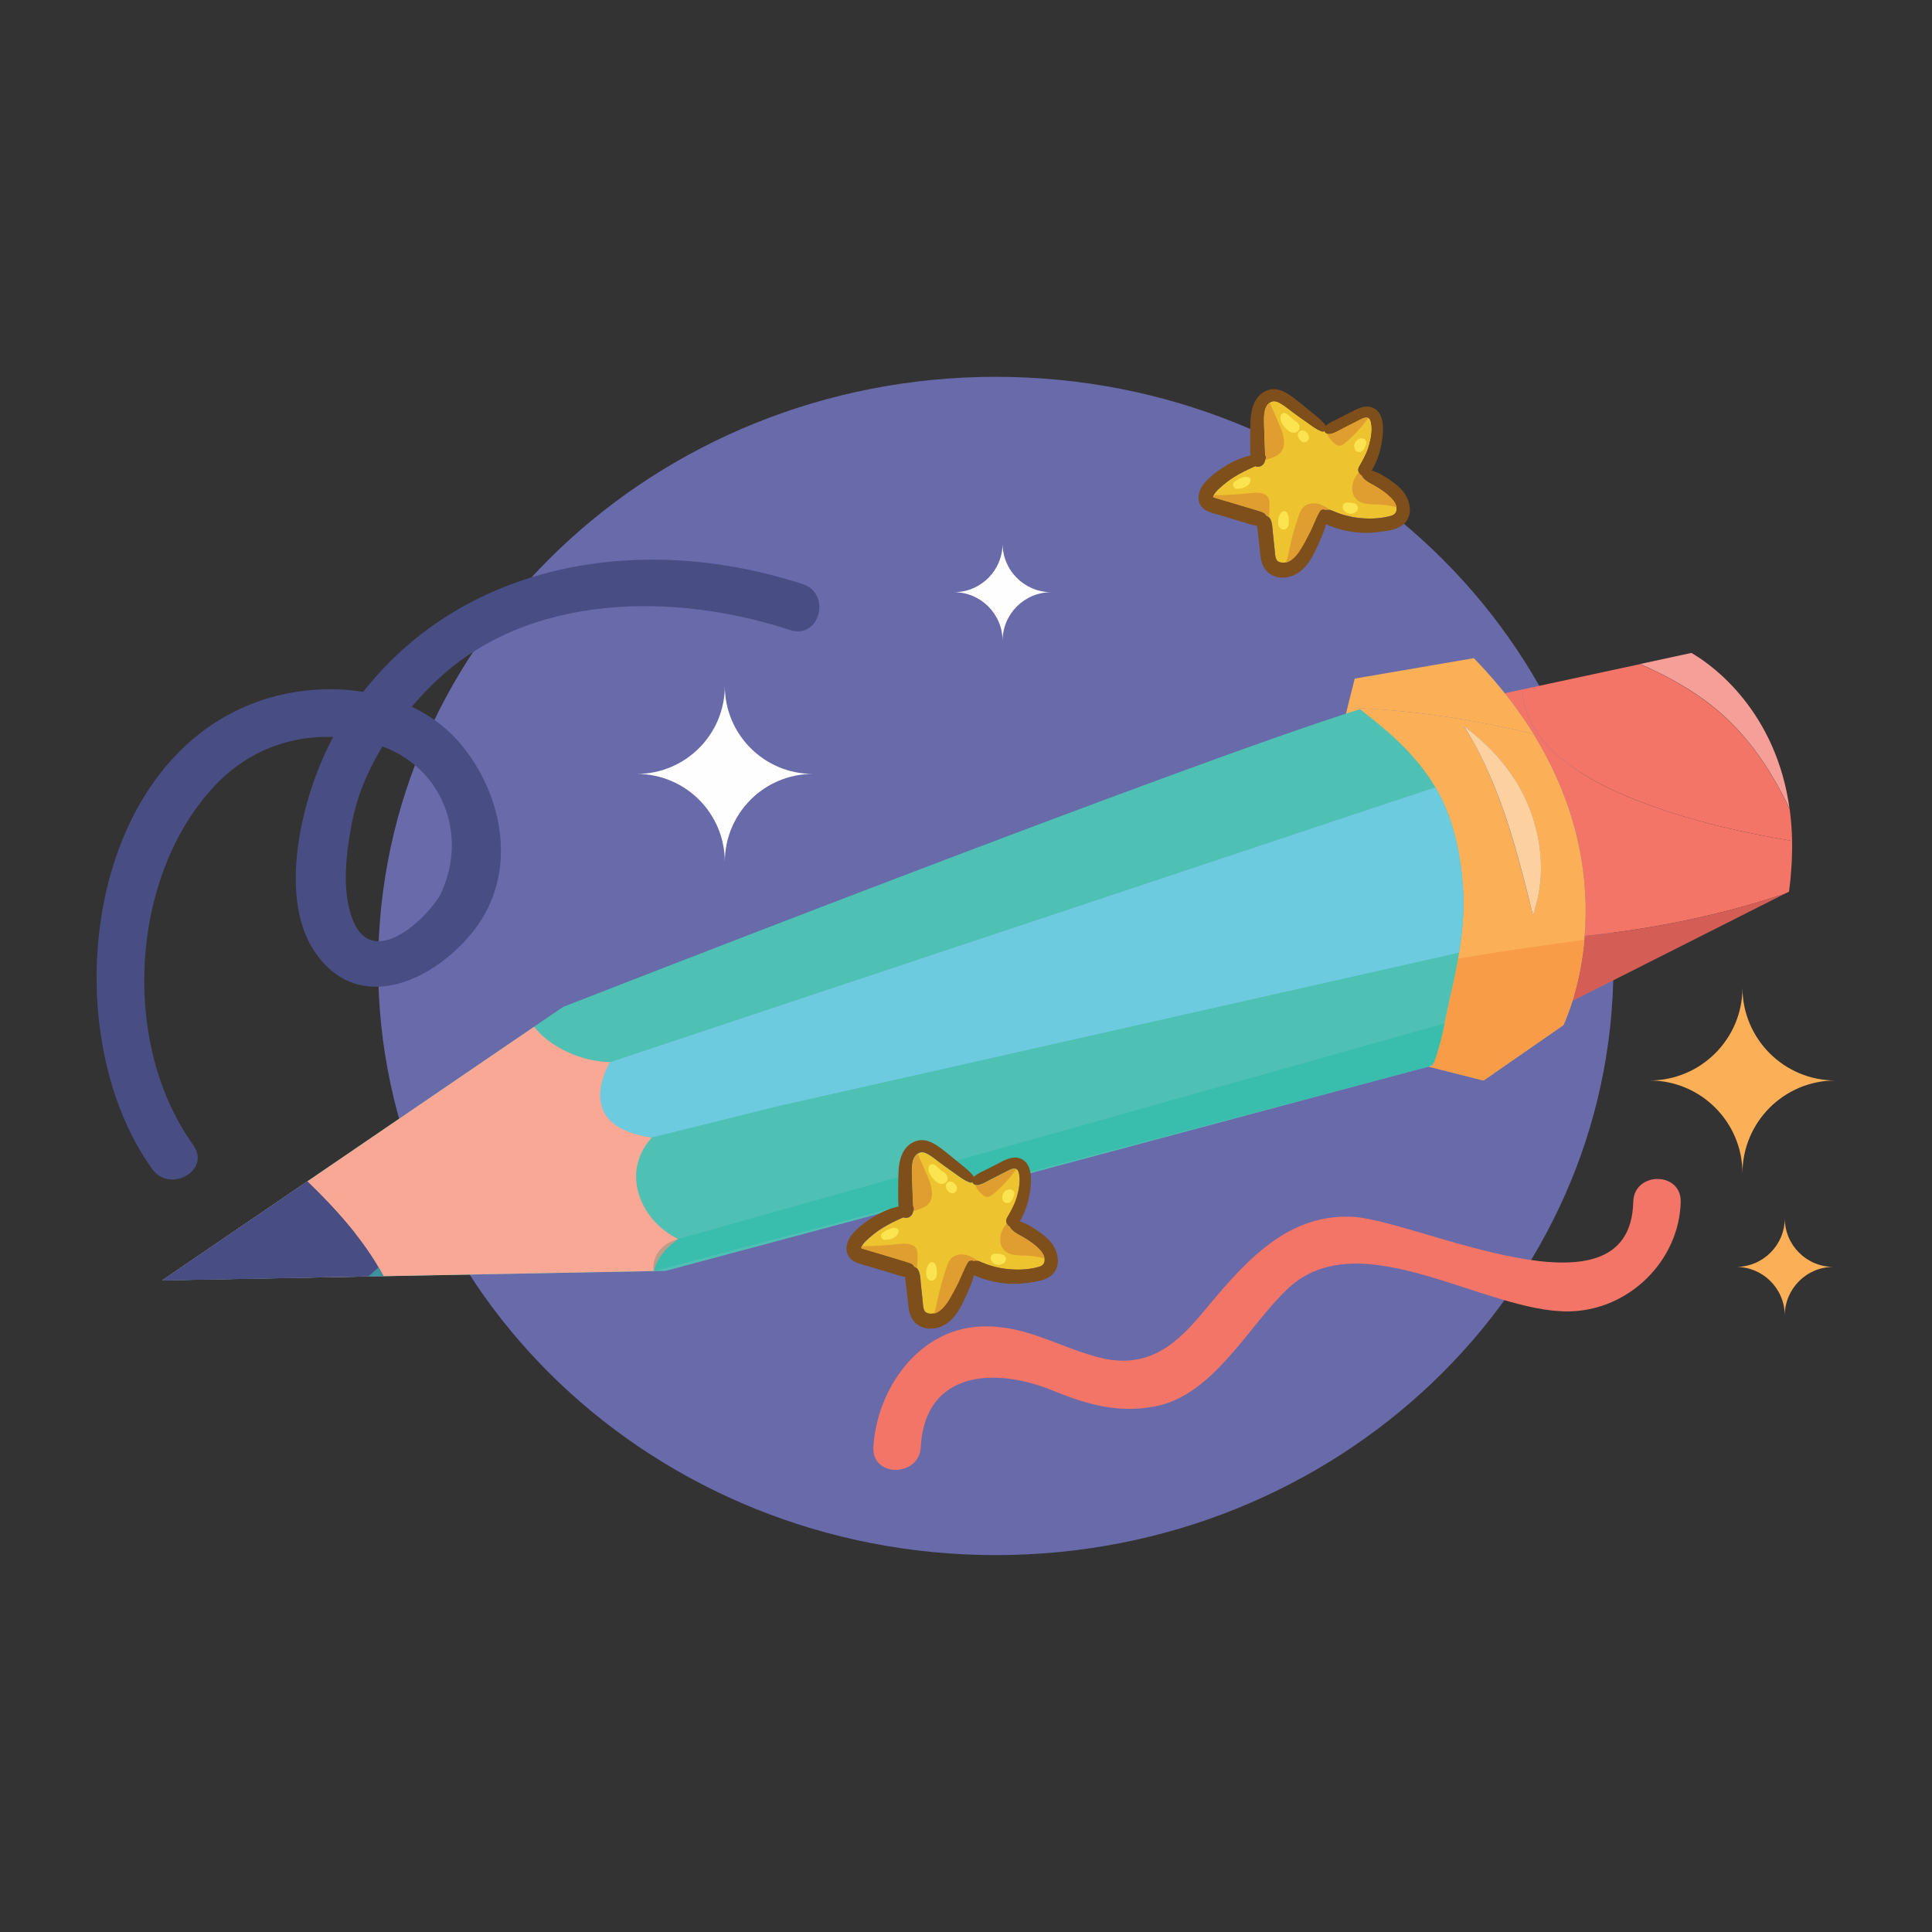 <?xml version="1.0" encoding="UTF-8"?>
<!DOCTYPE svg PUBLIC "-//W3C//DTD SVG 1.1//EN" "http://www.w3.org/Graphics/SVG/1.1/DTD/svg11.dtd">
<!-- Creator: CorelDRAW 2021 (64-Bit) -->
<svg xmlns="http://www.w3.org/2000/svg" xml:space="preserve" width="1.181in" height="1.181in" version="1.1" style="shape-rendering:geometricPrecision; text-rendering:geometricPrecision; image-rendering:optimizeQuality; fill-rule:evenodd; clip-rule:evenodd"
viewBox="0 0 247.49 247.49"
 xmlns:xlink="http://www.w3.org/1999/xlink"
 xmlns:xodm="http://www.corel.com/coreldraw/odm/2003">
 <rect x="0" y="0" width="247.49" height="247.49" fill="#333333" stroke="none"/>
 <defs>
  <style type="text/css">
   <![CDATA[
    .fil0 {fill:none}
    .fil20 {fill:#FEFEFE;fill-rule:nonzero}
    .fil8 {fill:#FDD19F;fill-rule:nonzero}
    .fil7 {fill:#FBB058;fill-rule:nonzero}
    .fil12 {fill:#F8A894;fill-rule:nonzero}
    .fil4 {fill:#F69F98;fill-rule:nonzero}
    .fil10 {fill:#F89C48;fill-rule:nonzero}
    .fil3 {fill:#F27C89;fill-rule:nonzero}
    .fil2 {fill:#F37567;fill-rule:nonzero}
    .fil6 {fill:#F8CF88;fill-rule:nonzero}
    .fil5 {fill:#D45E55;fill-rule:nonzero}
    .fil17 {fill:#C59145;fill-rule:nonzero}
    .fil19 {fill:#BF9B89;fill-rule:nonzero}
    .fil15 {fill:#6CCBDE;fill-rule:nonzero}
    .fil9 {fill:#655B74;fill-rule:nonzero}
    .fil11 {fill:#4FC0B4;fill-rule:nonzero}
    .fil18 {fill:#39BDAC;fill-rule:nonzero}
    .fil1 {fill:#686AA9;fill-rule:nonzero}
    .fil14 {fill:#3E919E;fill-rule:nonzero}
    .fil16 {fill:#59659C;fill-rule:nonzero}
    .fil13 {fill:#484D83;fill-rule:nonzero}
    .fil22 {fill:#7E4F1A;fill-rule:nonzero}
    .fil23 {fill:#DF9E2F;fill-rule:nonzero}
    .fil21 {fill:#EDC32F;fill-rule:nonzero}
    .fil24 {fill:#FBE44F;fill-rule:nonzero}
   ]]>
  </style>
 </defs>
 <g id="Layer_x0020_1">
  <g id="_2939255134064">
   <rect class="fil0" width="247.49" height="247.49"/>
   <g>
    <g>
     <path class="fil1" d="M206.68 123.74c0,41.68 -35.43,75.47 -79.12,75.47 -43.7,0 -79.12,-33.79 -79.12,-75.47 0,-41.68 35.42,-75.47 79.12,-75.47 43.7,0 79.12,33.79 79.12,75.47z"/>
     <path class="fil2" d="M208.37 101.99c6.72,2.81 13.94,4.51 21.2,5.74 -0.03,-1.41 -0.13,-2.75 -0.3,-4.02 -2.55,-5.47 -5.96,-10.43 -11.06,-14.11 -2.54,-1.83 -5.28,-3.29 -8.13,-4.52l-15.07 3.24c0.18,6.7 7.35,11.17 13.35,13.67z"/>
     <path class="fil3" d="M229.26 103.71c-1.71,-12.69 -10,-18.49 -12.1,-19.77 2.11,1.29 10.39,7.09 12.1,19.77z"/>
     <path class="fil4" d="M229.26 103.71l0 -0c-1.71,-12.68 -9.99,-18.48 -12.1,-19.77l-0.04 -0.03 -0.15 -0.09 -0.06 -0.04 -0.1 -0.06 -0.05 -0.03 -0.05 -0.03 -0.03 -0.02 -6.59 1.42c2.85,1.24 5.59,2.69 8.13,4.52 5.1,3.68 8.5,8.64 11.06,14.11z"/>
     <path class="fil2" d="M193.26 89.42c0.21,0.27 0.41,0.54 0.61,0.81l0.26 0.35c0.21,0.29 0.42,0.58 0.62,0.87l0.21 0.29c0.22,0.32 0.44,0.64 0.65,0.96l0.13 0.19c0.25,0.38 0.5,0.77 0.73,1.15l-0.02 -0c6.07,9.83 7.08,19.04 6.55,25.85 8.71,-0.88 17.31,-2.62 25.63,-5.4l-27.2 13.73 27.74 -14c0.09,-0.65 0.16,-1.27 0.22,-1.9 0.02,-0.23 0.04,-0.45 0.05,-0.67 0.03,-0.38 0.06,-0.76 0.08,-1.14 0.01,-0.27 0.02,-0.53 0.03,-0.8 0.01,-0.32 0.02,-0.63 0.02,-0.94 0,-0.28 0,-0.56 0,-0.83l0 -0.21 -0.01 -0c-7.26,-1.23 -14.48,-2.94 -21.2,-5.74 -6,-2.5 -13.17,-6.97 -13.35,-13.67l-2.24 0.48 0.18 0.23c0.1,0.13 0.2,0.26 0.31,0.39z"/>
     <path class="fil5" d="M203 119.89c-0.28,3.49 -0.96,6.35 -1.57,8.33l27.2 -13.73c-8.32,2.78 -16.92,4.52 -25.63,5.4z"/>
     <path class="fil6" d="M192.95 89.03l-0.18 -0.23c-0.14,-0.18 -0.29,-0.36 -0.44,-0.54 0.15,0.18 0.29,0.36 0.44,0.55l0.19 0.23z"/>
     <path class="fil7" d="M187.55 93.05c0.85,0.62 1.66,1.29 2.43,2 1.54,1.42 2.91,3.01 4.04,4.78 3.26,5.11 4.39,11.7 2.34,17.41 -1.44,-5.88 -2.98,-11.92 -5.34,-17.48 -0.99,-2.34 -2.13,-4.59 -3.48,-6.71zm15.45 26.84c0.54,-6.8 -0.48,-16.01 -6.55,-25.85 -2.33,-0.58 -4.68,-1.09 -7.04,-1.53 -5.56,-1.03 -11.19,-1.67 -16.8,-1.86l-0.19 0.77 10.59 45.21 7.03 1.78 10.23 -7.1c0,0 0.54,-1.11 1.16,-3.09 0.61,-1.98 1.3,-4.84 1.57,-8.33z"/>
     <path class="fil7" d="M196.45 94.04l0.02 0c-0.24,-0.38 -0.48,-0.77 -0.73,-1.15l-0.13 -0.19c-0.21,-0.32 -0.43,-0.64 -0.65,-0.96l-0.21 -0.29c-0.2,-0.29 -0.41,-0.58 -0.62,-0.87l-0.26 -0.35c-0.2,-0.27 -0.41,-0.54 -0.61,-0.81 -0.1,-0.13 -0.2,-0.26 -0.31,-0.39l-0.19 -0.23c-0.14,-0.18 -0.29,-0.36 -0.44,-0.55 -0.11,-0.14 -0.22,-0.28 -0.34,-0.41 -0.21,-0.26 -0.43,-0.51 -0.65,-0.77 -0.12,-0.14 -0.24,-0.28 -0.36,-0.41 -0.24,-0.27 -0.48,-0.54 -0.73,-0.82l-0.33 -0.36c-0.36,-0.39 -0.73,-0.78 -1.11,-1.17l-15.26 2.62 -0.94 3.73c5.61,0.19 11.24,0.82 16.8,1.86 2.36,0.44 4.71,0.94 7.04,1.53z"/>
     <path class="fil8" d="M194.02 99.82c-1.13,-1.77 -2.5,-3.36 -4.04,-4.78 -0.77,-0.71 -1.58,-1.38 -2.43,-2 1.34,2.12 2.48,4.37 3.48,6.71 2.37,5.56 3.91,11.6 5.34,17.48 2.05,-5.71 0.92,-12.3 -2.34,-17.41z"/>
     <path class="fil9" d="M190.04 138.42l-7.03 -1.78 0 0 7.03 1.78 10.23 -7.1 0 0 0 0 -10.23 7.1zm10.23 -7.1c0,-0 0,-0 0,-0 0,0 0,0 0,0z"/>
     <path class="fil10" d="M190.04 138.42l-7.03 -1.78 0.53 -0.14c0.05,-0.12 0.09,-0.24 0.14,-0.36l0 -0c0.6,-1.62 1.02,-3.32 1.38,-5.03l0 0c0.28,-1.3 0.53,-2.61 0.82,-3.87 0.33,-1.49 0.65,-2.95 0.9,-4.41 5.36,-0.98 10.78,-1.68 16.17,-2.45 -0.6,6.63 -2.64,10.85 -2.69,10.95 0,0 0,0 0,0 -0,0 -0,0 -0,0l0 0 -10.23 7.1z"/>
     <path class="fil11" d="M185.88 127.23c1.12,-4.98 1.97,-9.65 1.43,-14.78 -0.46,-4.45 -1.52,-8.71 -3.99,-12.49 -2.27,-3.47 -5.42,-6.28 -8.7,-8.78 -0.14,-0.11 -0.26,-0.22 -0.37,-0.34 -22.21,6.89 -102.12,38.15 -102.12,38.15l-51.37 35.03 64.52 -1.22 98.25 -26.31c1.16,-2.95 1.65,-6.22 2.34,-9.26z"/>
     <path class="fil12" d="M86.87 158.72c-2.3,-1.16 -4.18,-3.09 -5.01,-5.66 -0.91,-2.83 -0.1,-5.42 1.65,-7.35 -1.8,-0.22 -3.51,-0.92 -4.83,-2.31 -2.16,-2.27 -1.86,-5.02 -0.49,-7.35 -2.98,-0.03 -6.05,-1.21 -8.28,-3.01 -0.6,-0.48 -1.08,-0.99 -1.48,-1.52l-47.64 32.49 62.95 -1.19c0.42,-1.68 1.62,-3.08 3.14,-4.11z"/>
     <path class="fil13" d="M39.37 151.34l-18.6 12.68 28.36 -0.54c-2.38,-4.51 -6.11,-8.63 -9.77,-12.15z"/>
     <path class="fil13" d="M40.08 162.87c1.71,-1.61 3.54,-3.24 5.4,-4.89 -1.88,-2.38 -4,-4.61 -6.11,-6.64l-18.6 12.68 18.44 -0.35c0.29,-0.27 0.58,-0.54 0.87,-0.81z"/>
     <path class="fil14" d="M47.2 163.52l1.94 -0.04c-0.2,-0.38 -0.43,-0.76 -0.65,-1.13 -0.44,0.39 -0.87,0.78 -1.3,1.17z"/>
     <path class="fil15" d="M187.32 112.45c-0.42,-4.1 -1.37,-8.04 -3.45,-11.59l-105.69 35.2c0,0 -5.25,8.19 5.32,9.65l16.34 -4.05 87.07 -19.63c0.51,-3.14 0.75,-6.27 0.4,-9.59z"/>
     <polygon class="fil16" points="83.73,162.83 83.73,162.83 83.73,162.83 "/>
     <path class="fil17" d="M183.68 136.13c0.6,-1.62 1.02,-3.32 1.38,-5.03l0 0c-0.37,1.71 -0.78,3.41 -1.38,5.03l-0 0z"/>
     <path class="fil18" d="M83.73 162.83c0.42,-1.68 1.62,-3.08 3.14,-4.11l0 0 98.2 -27.62c-0.37,1.71 -0.78,3.41 -1.39,5.03l-0.67 0.5 -99.28 26.2 0 0z"/>
     <path class="fil19" d="M83.73 162.83c0,0 -0.53,-3.07 3.14,-4.11 -1.52,1.03 -2.72,2.43 -3.14,4.11l0 0 0 0z"/>
     <path class="fil13" d="M24.77 146.69c-9.35,-12.94 -8.15,-34.48 2.76,-46.06 5.47,-5.8 13.26,-7.55 20.71,-5.26 8.35,2.57 11.82,11.46 8.24,19.08 -1.16,2.47 -8.61,10.22 -11.3,3.36 -1.45,-3.7 -0.83,-8.57 -0.11,-12.35 1.34,-6.99 5.52,-13.08 10.52,-17.96 11.93,-11.63 30.81,-11.66 45.64,-6.79 3.74,1.23 5.33,-4.65 1.62,-5.87 -22.11,-7.26 -47.29,-2.33 -59.68,18.72 -4.12,6.99 -7.91,20.84 -2.88,28.32 5.65,8.41 15.52,3.7 20.53,-2.84 5.55,-7.25 3.67,-17.12 -1.74,-23.65 -6.18,-7.45 -17.54,-8.57 -26.08,-5.51 -22.37,8.03 -26.02,42.53 -13.49,59.89 2.28,3.15 7.56,0.12 5.25,-3.07z"/>
     <path class="fil2" d="M117.95 185.35c0.57,-9.88 9.66,-10.16 16.77,-7.27 4.48,1.82 8.4,2.98 13.2,2.09 7.52,-1.4 11.96,-10.3 17.05,-15.09 9.23,-8.71 25.26,3.07 36.01,2.91 7.71,-0.11 14.13,-6.52 14.32,-14.02 0.09,-3.93 -5.99,-3.92 -6.08,0 -0.39,16.04 -27.72,2.31 -35.99,1.9 -8.81,-0.43 -14.33,6.51 -19.4,12.56 -3.75,4.47 -7.42,7.06 -13.54,5.33 -5.16,-1.46 -9.22,-4.11 -14.77,-3.83 -7.98,0.41 -13.22,8.15 -13.64,15.43 -0.23,3.92 5.86,3.9 6.08,0z"/>
     <path class="fil7" d="M223.21 150.31l0 0c0,-6.57 -5.33,-11.9 -11.9,-11.9 6.57,0 11.9,-5.33 11.9,-11.9 0,6.57 5.33,11.9 11.9,11.9 -6.57,0 -11.9,5.33 -11.9,11.9z"/>
     <path class="fil7" d="M228.63 168.53l0 0c0,-3.44 -2.79,-6.24 -6.24,-6.24 3.44,0 6.24,-2.79 6.24,-6.23 0,3.44 2.79,6.23 6.23,6.23 -3.44,0 -6.23,2.79 -6.23,6.24z"/>
     <path class="fil20" d="M92.85 110.42l0 0c0,-6.23 -5.05,-11.28 -11.28,-11.28 6.23,0 11.28,-5.05 11.28,-11.28 0,6.23 5.05,11.28 11.28,11.28 -6.23,0 -11.28,5.05 -11.28,11.28z"/>
     <path class="fil20" d="M128.43 82.1l0 0c0,-3.44 -2.79,-6.24 -6.23,-6.24 3.44,0 6.23,-2.79 6.23,-6.24 0,3.44 2.79,6.24 6.24,6.24 -3.44,0 -6.24,2.79 -6.24,6.24z"/>
    </g>
    <g>
     <g>
      <path class="fil21" d="M160.83 65.32c0.2,0.06 0.39,0.12 0.59,0.19 0.06,0.02 0.61,0.21 0.32,0.12 0.21,0.06 0.4,0.24 0.49,0.44 0.77,0.21 0.76,1.45 0.82,2.1 0.08,0.79 0.16,1.59 0.25,2.38 0.04,0.34 0.04,0.74 0.18,1.06 0.08,0.17 0.13,0.23 0.24,0.3 0.29,0.19 0.71,0.22 1.09,0.12 0.43,-0.11 0.9,-0.49 1.26,-0.92 0.42,-0.49 0.74,-1.07 1.05,-1.63 0.36,-0.65 0.7,-1.31 1,-1.99 0.3,-0.67 0.57,-1.36 0.94,-1.99 0.16,-0.27 0.5,-0.31 0.75,-0.19 0.44,-0.12 0.77,0.07 1.17,0.24 0.31,0.13 0.62,0.24 0.93,0.34 0.63,0.2 1.28,0.35 1.94,0.43 1.38,0.17 2.76,0.15 4.11,-0.18 0.52,-0.13 0.91,-0.29 0.96,-0.88 0.05,-0.6 -0.34,-1.12 -0.74,-1.52 -0.52,-0.52 -1.14,-0.96 -1.77,-1.34 -0.64,-0.4 -1.39,-0.67 -1.86,-1.28 -0.04,-0.05 -0.06,-0.11 -0.08,-0.17 -0.4,-0.18 -0.61,-0.72 -0.37,-1.14 0.53,-0.92 1.02,-1.79 1.3,-2.82 0.24,-0.88 0.43,-1.95 0.24,-2.86 -0.06,-0.28 -0.16,-0.59 -0.48,-0.64 -0.4,-0.07 -0.87,0.23 -1.21,0.4 -0.59,0.3 -1.18,0.59 -1.76,0.89 -0.57,0.29 -1.2,0.71 -1.83,0.81 -0.32,0.05 -0.58,-0.13 -0.7,-0.37 -0.1,0.05 -0.2,0.07 -0.31,0.04 -0.68,-0.22 -1.32,-0.73 -1.9,-1.14 -0.6,-0.42 -1.2,-0.84 -1.79,-1.28 -0.52,-0.39 -1.03,-0.82 -1.59,-1.15 -0.36,-0.21 -0.8,-0.41 -1.22,-0.23 -1.04,0.44 -0.96,1.98 -0.94,2.9 0.02,0.72 0.05,1.45 0.08,2.17 0.02,0.39 0.03,0.78 0.05,1.17 0.01,0.18 0.01,0.36 0.02,0.54 0,0.01 0,0.03 0,0.04 0.07,0.09 0.1,0.21 0.11,0.32 0.01,0.13 -0.11,0.47 -0.09,0.27 -0.05,0.5 -0.43,0.93 -0.96,0.92 -0.12,-0 -0.22,-0.03 -0.31,-0.07 -0.94,0.41 -1.87,0.85 -2.74,1.4 -0.5,0.32 -0.98,0.67 -1.43,1.06 -0.42,0.37 -0.91,0.76 -1.16,1.25 -0.03,0.06 -0.06,0.13 -0.08,0.22 0,0 0,0.02 0,0.02 0.01,0.01 0.02,0.01 0.03,0.02 0.1,0.05 0.15,0.07 0.29,0.11 0.67,0.21 1.35,0.4 2.03,0.6 0.69,0.21 1.38,0.41 2.07,0.62 0.34,0.1 0.69,0.21 1.03,0.31z"/>
     </g>
     <path class="fil22" d="M160.44 67.22c0.19,0.06 0.39,0.12 0.6,0.15 0.01,0.39 0.09,0.79 0.12,1.08l0.26 2.38c0.09,0.78 0.19,1.53 0.7,2.17 0.34,0.43 0.84,0.73 1.36,0.88 1.2,0.33 2.42,-0.08 3.33,-0.89 0.95,-0.85 1.53,-2.09 2.05,-3.22 0.38,-0.84 0.76,-1.72 1.01,-2.62 0.13,0.07 0.27,0.13 0.43,0.19 0.41,0.17 0.82,0.31 1.25,0.43 0.87,0.25 1.77,0.4 2.68,0.47 0.9,0.07 1.81,-0.01 2.71,-0.13 0.84,-0.11 1.81,-0.26 2.54,-0.72 1.68,-1.05 1.27,-3.28 0.15,-4.56 -0.61,-0.69 -1.41,-1.26 -2.19,-1.74 -0.56,-0.35 -1.12,-0.67 -1.73,-0.81 0.52,-0.83 0.89,-1.81 1.11,-2.74 0.23,-0.95 0.38,-1.96 0.33,-2.94 -0.04,-0.98 -0.37,-2.03 -1.37,-2.4 -0.97,-0.37 -1.97,0.2 -2.82,0.64 -0.52,0.27 -1.05,0.54 -1.57,0.8 -0.52,0.26 -1.12,0.5 -1.54,0.9 -0.48,-0.69 -1.25,-1.24 -1.89,-1.77 -0.66,-0.55 -1.32,-1.09 -2,-1.62 -1.1,-0.86 -2.38,-1.72 -3.81,-1.07 -1.41,0.64 -1.87,2.23 -1.95,3.65 -0.04,0.8 -0.05,1.61 -0.05,2.42 -0,0.73 -0.01,1.47 0.04,2.2 -1.08,0.24 -2.09,0.67 -3.06,1.25 -1.07,0.65 -2.19,1.45 -2.97,2.44 -0.8,1.04 -0.99,2.62 0.34,3.34 0.58,0.32 1.27,0.46 1.9,0.65l2.06 0.62c0.66,0.2 1.33,0.4 1.99,0.6zm-4.73 -3.42l0 0c-0.14,-0.04 -0.19,-0.06 -0.29,-0.11 -0.02,-0.01 -0.02,-0.01 -0.03,-0.02 0,-0 0,-0.02 0,-0.02 0.02,-0.09 0.05,-0.16 0.08,-0.22 0.25,-0.49 0.74,-0.89 1.16,-1.25 0.45,-0.39 0.93,-0.74 1.43,-1.06 0.87,-0.54 1.8,-0.98 2.74,-1.4 0.09,0.04 0.19,0.07 0.31,0.07 0.54,0.01 0.91,-0.41 0.96,-0.92 -0.02,0.2 0.1,-0.15 0.09,-0.27 -0,-0.11 -0.04,-0.23 -0.11,-0.32 -0,-0.01 -0,-0.03 -0,-0.04 -0.01,-0.18 -0.02,-0.36 -0.02,-0.54 -0.02,-0.39 -0.03,-0.78 -0.05,-1.17 -0.03,-0.72 -0.06,-1.44 -0.08,-2.17 -0.02,-0.92 -0.11,-2.46 0.94,-2.9 0.42,-0.18 0.85,0.02 1.22,0.23 0.56,0.33 1.07,0.76 1.59,1.15 0.59,0.43 1.19,0.86 1.79,1.28 0.58,0.41 1.22,0.91 1.9,1.14 0.11,0.04 0.22,0.01 0.31,-0.04 0.11,0.24 0.38,0.42 0.7,0.37 0.63,-0.1 1.26,-0.52 1.83,-0.81 0.59,-0.3 1.17,-0.59 1.76,-0.89 0.34,-0.17 0.81,-0.47 1.21,-0.4 0.32,0.05 0.42,0.36 0.48,0.64 0.19,0.91 0.01,1.98 -0.24,2.86 -0.28,1.03 -0.77,1.9 -1.3,2.82 -0.24,0.42 -0.02,0.96 0.37,1.14 0.02,0.06 0.04,0.12 0.08,0.17 0.48,0.61 1.22,0.88 1.86,1.28 0.63,0.39 1.25,0.82 1.77,1.34 0.4,0.4 0.79,0.92 0.74,1.52 -0.05,0.59 -0.43,0.75 -0.96,0.88 -1.35,0.34 -2.73,0.35 -4.11,0.18 -0.66,-0.08 -1.31,-0.24 -1.94,-0.43 -0.32,-0.1 -0.63,-0.21 -0.93,-0.34 -0.4,-0.16 -0.73,-0.36 -1.17,-0.24 -0.25,-0.12 -0.59,-0.08 -0.75,0.19 -0.37,0.64 -0.64,1.32 -0.94,1.99 -0.3,0.68 -0.64,1.34 -1,1.99 -0.31,0.56 -0.63,1.14 -1.05,1.63 -0.36,0.42 -0.83,0.81 -1.26,0.92 -0.37,0.09 -0.79,0.07 -1.09,-0.12 -0.11,-0.07 -0.17,-0.13 -0.24,-0.3 -0.14,-0.32 -0.15,-0.72 -0.18,-1.06 -0.08,-0.79 -0.16,-1.59 -0.25,-2.38 -0.07,-0.64 -0.06,-1.89 -0.82,-2.1 -0.1,-0.21 -0.29,-0.38 -0.49,-0.44 0.29,0.09 -0.26,-0.1 -0.32,-0.12 -0.19,-0.07 -0.39,-0.13 -0.59,-0.19 -0.34,-0.1 -0.69,-0.2 -1.03,-0.31 -0.69,-0.21 -1.38,-0.41 -2.07,-0.62 -0.67,-0.2 -1.35,-0.39 -2.03,-0.6z"/>
     <g>
      <path class="fil23" d="M164.72 72.05c0.03,-0.01 0.07,0 0.1,-0.01 0.43,-0.11 0.9,-0.49 1.26,-0.92 0.42,-0.49 0.74,-1.07 1.05,-1.63 0.36,-0.65 0.7,-1.31 1,-1.99 0.3,-0.67 0.57,-1.36 0.94,-1.99 0.16,-0.27 0.5,-0.31 0.75,-0.19 0.2,-0.06 0.38,-0.04 0.56,0 -0.31,-0.23 -0.64,-0.44 -0.99,-0.6 -0.79,-0.35 -1.82,-0.36 -2.43,0.25 -0.31,0.31 -0.47,0.73 -0.61,1.14 -0.51,1.45 -0.91,2.93 -1.22,4.44 -0.1,0.5 -0.2,1.02 -0.4,1.5z"/>
      <path class="fil23" d="M162.07 58.87c-0,0.03 -0.02,0.05 -0.02,0.08 0.18,-0.06 0.37,-0.13 0.56,-0.19 0.52,-0.18 1.07,-0.38 1.43,-0.79 0.81,-0.92 0.37,-2.35 -0.12,-3.47 -0.42,-0.97 -0.84,-1.94 -1.26,-2.92 -0.83,0.54 -0.77,1.93 -0.75,2.78 0.02,0.72 0.05,1.45 0.08,2.17 0.02,0.39 0.03,0.78 0.05,1.17 0.01,0.18 0.01,0.36 0.02,0.54 0,0.01 0,0.03 0,0.04 0.07,0.09 0.1,0.21 0.11,0.32 0.01,0.13 -0.11,0.47 -0.09,0.27z"/>
      <path class="fil23" d="M159.8 65.01c0.34,0.1 0.69,0.21 1.03,0.31 0.2,0.06 0.39,0.12 0.59,0.19 0.06,0.02 0.61,0.21 0.32,0.12 0.21,0.06 0.4,0.24 0.49,0.44 0.13,0.03 0.22,0.1 0.31,0.19 0.05,-0.51 0.08,-1.02 0.09,-1.53 0,-0.33 -0,-0.68 -0.16,-0.96 -0.39,-0.71 -1.39,-0.7 -2.19,-0.61 -1.6,0.17 -3.21,0.27 -4.82,0.29 -0.03,0.06 -0.05,0.12 -0.07,0.2 0,0 0,0.02 0,0.02 0.01,0.01 0.02,0.01 0.03,0.02 0.1,0.05 0.15,0.07 0.29,0.11 0.67,0.21 1.35,0.4 2.03,0.6 0.69,0.21 1.38,0.41 2.07,0.62z"/>
      <path class="fil23" d="M170.35 55.58c-0.14,0.02 -0.28,-0.01 -0.39,-0.06 0.23,0.48 0.54,0.92 0.96,1.27 0.19,0.16 0.41,0.31 0.66,0.31 0.28,0 0.53,-0.18 0.74,-0.36 1.12,-0.94 2.1,-2.02 2.96,-3.2 -0.04,-0.02 -0.08,-0.04 -0.13,-0.05 -0.4,-0.07 -0.87,0.23 -1.21,0.4 -0.59,0.3 -1.18,0.59 -1.76,0.89 -0.57,0.29 -1.2,0.71 -1.83,0.81z"/>
      <path class="fil23" d="M174.55 61.11c-0.04,-0.05 -0.06,-0.11 -0.08,-0.17 -0.19,-0.09 -0.33,-0.26 -0.41,-0.45 -0.21,0.27 -0.41,0.55 -0.56,0.86 -0.39,0.81 -0.42,1.87 0.19,2.54 0.72,0.78 1.93,0.7 2.99,0.74 0.75,0.03 1.49,0.15 2.21,0.35 -0.07,-0.48 -0.38,-0.9 -0.71,-1.23 -0.52,-0.52 -1.14,-0.96 -1.77,-1.34 -0.64,-0.4 -1.39,-0.67 -1.86,-1.28z"/>
     </g>
     <path class="fil24" d="M166.46 54.57c-0.03,-0.09 -0.07,-0.17 -0.11,-0.25 -0.07,-0.14 -0.2,-0.25 -0.33,-0.33 -0.08,-0.05 -0.15,-0.1 -0.23,-0.16 0.05,0.04 0.1,0.08 0.15,0.12 -0.08,-0.07 -0.17,-0.13 -0.25,-0.19 -0.08,-0.06 -0.15,-0.12 -0.22,-0.19 -0.04,-0.03 -0.07,-0.07 -0.11,-0.11 -0.08,-0.08 -0.15,-0.14 -0.24,-0.21 0.05,0.04 0.09,0.07 0.14,0.11 -0.26,-0.21 -0.62,-0.61 -0.99,-0.39 -0.31,0.19 -0.28,0.62 -0.19,0.91 0.04,0.13 0.08,0.27 0.16,0.39 0.07,0.1 0.14,0.2 0.21,0.3 0.15,0.19 0.3,0.37 0.49,0.52 0.09,0.07 0.19,0.15 0.29,0.21 0.23,0.14 0.49,0.16 0.75,0.1 0.34,-0.08 0.58,-0.49 0.47,-0.83z"/>
     <path class="fil24" d="M167.68 56.03c-0.01,-0.13 -0.02,-0.24 -0.09,-0.35 -0.05,-0.08 -0.1,-0.17 -0.17,-0.24 -0.03,-0.03 -0.07,-0.06 -0.1,-0.09 -0.09,-0.08 -0.18,-0.16 -0.3,-0.18 -0.06,-0.01 -0.13,-0.02 -0.2,-0.03l-0.15 0.02c-0.07,0.02 -0.14,0.05 -0.19,0.1 -0.04,0.02 -0.08,0.06 -0.1,0.1 -0.05,0.05 -0.08,0.12 -0.1,0.19 -0,0.01 -0,0.02 -0,0.02 -0.01,0.05 -0.02,0.12 -0.02,0.17 0.01,0.05 0.01,0.11 0.02,0.16l0.06 0.14c0,0.01 0.01,0.02 0.01,0.03 0.02,0.04 0.04,0.09 0.06,0.13 0.02,0.05 0.07,0.1 0.11,0.14 0.01,0.01 0.02,0.02 0.02,0.03 0.01,0.02 0.03,0.03 0.04,0.05 0.02,0.02 0.04,0.04 0.07,0.06 0.02,0.02 0.05,0.04 0.07,0.05 0.01,0.01 0.02,0.01 0.03,0.01 0.02,0.01 0.04,0.02 0.06,0.03 0.09,0.05 0.19,0.08 0.29,0.08 0.1,0 0.2,-0.03 0.29,-0.08 0.09,-0.05 0.16,-0.12 0.21,-0.21 0.05,-0.09 0.08,-0.19 0.08,-0.29l-0.01 -0.06z"/>
     <path class="fil24" d="M160.19 61.39c0.01,-0.11 -0.08,-0.2 -0.18,-0.24 -0.03,-0.01 -0.13,-0.02 -0.07,-0.01 0.05,0.01 -0.01,-0 -0.02,-0 0.05,0.03 0.1,0.06 0.15,0.09 -0.09,-0.09 -0.18,-0.13 -0.3,-0.14 -0.15,-0.02 -0.16,-0.03 -0.31,-0 -0.03,0.01 -0.07,0.01 -0.1,0.02 -0.12,0.03 -0.24,0.09 -0.36,0.12 -0.16,0.05 -0.33,0.13 -0.47,0.23 -0.11,0.08 -0.22,0.15 -0.33,0.21 -0.19,0.1 -0.3,0.36 -0.23,0.57 0.07,0.2 0.26,0.38 0.49,0.37 0.35,-0.02 0.73,-0.03 1.04,-0.22 0.15,-0.09 0.31,-0.18 0.43,-0.3 0.15,-0.15 0.28,-0.37 0.26,-0.59 0.01,-0.03 0.02,-0.06 0.02,-0.1z"/>
     <path class="fil24" d="M165.1 66.8c-0,-0.09 -0,-0.17 -0,-0.26 0,-0.14 -0.04,-0.28 -0.06,-0.42 0.01,0.05 0.01,0.11 0.02,0.16 -0.01,-0.07 -0.01,-0.15 -0.03,-0.22 -0.01,-0.07 -0.05,-0.13 -0.08,-0.2 -0.02,-0.04 -0.04,-0.09 -0.06,-0.13 0.01,0.03 0.02,0.06 0.04,0.08 -0.06,-0.15 -0.14,-0.26 -0.31,-0.31 -0.15,-0.04 -0.32,0 -0.43,0.11 -0.04,0.04 -0.08,0.08 -0.11,0.12 -0.1,0.11 -0.15,0.21 -0.21,0.34 -0.02,0.06 -0.05,0.13 -0.07,0.19 -0.04,0.11 -0.04,0.22 -0.05,0.33 -0.01,0.15 -0.03,0.3 -0.01,0.46 0.01,0.09 0.03,0.17 0.05,0.26 0.06,0.2 0.16,0.33 0.34,0.45 0.11,0.07 0.25,0.09 0.37,0.07 0.13,-0.02 0.24,-0.07 0.34,-0.16 0.14,-0.12 0.19,-0.28 0.23,-0.45 0.02,-0.09 0.04,-0.19 0.03,-0.28 -0,-0.05 -0,-0.1 -0.01,-0.15z"/>
     <g>
      <path class="fil24" d="M172.61 64.37c0.02,0 0.05,0.01 0.07,0.01 0.01,-0 0.02,-0 0.03,-0 -0.03,0 -0.07,-0 -0.1,-0z"/>
      <path class="fil24" d="M173.77 64.64c-0.11,-0.11 -0.24,-0.16 -0.38,-0.17 0,0 -0,0 -0,0 -0.06,-0.01 -0.12,-0.03 -0.18,-0.05 -0.13,-0.04 -0.26,-0.02 -0.39,-0.03 0.03,0 0.06,0.01 0.09,0.01 -0.13,-0.02 -0.24,-0.03 -0.37,0 0.04,-0.01 0.09,-0.01 0.13,-0.02 -0.21,-0.04 -0.42,0.02 -0.56,0.2 -0.06,0.08 -0.1,0.17 -0.11,0.27 -0.01,0.05 -0.01,0.1 0,0.15 0,0.08 0.03,0.15 0.07,0.21 0.08,0.18 0.22,0.34 0.39,0.44 0.24,0.13 0.51,0.22 0.78,0.14 0.1,-0.03 0.19,-0.07 0.28,-0.11 0.09,-0.04 0.17,-0.1 0.24,-0.16 0.11,-0.12 0.19,-0.27 0.19,-0.45 0,-0.16 -0.07,-0.32 -0.18,-0.42z"/>
      <path class="fil24" d="M172.7 64.38c-0.01,-0 -0.01,0 -0.02,0 0.03,0 0.06,0.01 0.08,0.01 -0.02,-0 -0.04,-0.01 -0.07,-0.01z"/>
      <path class="fil24" d="M172.68 64.38c-0,0 -0.01,0 -0.01,0 0.01,0 0.01,-0 0.02,-0 -0,0 -0,-0 -0.01,-0z"/>
     </g>
     <path class="fil24" d="M175.03 56.69c0,-0.13 -0.04,-0.27 -0.14,-0.36 -0,-0 -0.01,-0.01 -0.01,-0.01 -0.09,-0.08 -0.09,-0.08 -0.18,-0.11 -0.02,-0.01 -0.05,-0.02 -0.07,-0.03 -0.05,-0.01 -0.1,-0.01 -0.15,-0.02 -0.03,-0 -0.06,-0 -0.09,-0 -0.05,0 -0.13,0.01 -0.18,0.03 -0.01,0 -0.01,0 -0.02,0.01 -0.07,0.02 -0.13,0.05 -0.19,0.08 -0.01,0 -0.02,0.01 -0.03,0.01 -0.05,0.03 -0.1,0.08 -0.14,0.11 -0.01,0.01 -0.03,0.03 -0.04,0.04 -0.06,0.06 -0.12,0.14 -0.17,0.21 -0.01,0.01 -0.02,0.03 -0.03,0.05 -0.02,0.03 -0.03,0.06 -0.04,0.09 -0.02,0.03 -0.03,0.06 -0.04,0.09 -0,0.01 -0,0.02 -0.01,0.03 -0.01,0.05 -0.02,0.09 -0.02,0.14 -0.01,0.03 -0.01,0.07 -0.01,0.1 0.01,0.06 0.02,0.12 0.02,0.18 0,0.01 0,0.02 0,0.02 0.01,0.03 0.02,0.07 0.03,0.1 0.02,0.05 0.04,0.1 0.06,0.15l0.1 0.13 0.13 0.1c0.07,0.05 0.15,0.07 0.23,0.07 0.06,0.01 0.11,0.01 0.17,0 0.06,0 0.11,-0.01 0.16,-0.04 0.05,-0.01 0.1,-0.04 0.14,-0.08 0.07,-0.04 0.12,-0.1 0.16,-0.18 0.02,-0.03 0.04,-0.06 0.06,-0.08 -0.04,0.05 -0.07,0.09 -0.11,0.14 0.05,-0.06 0.1,-0.11 0.14,-0.18 0.01,-0.02 0.02,-0.04 0.03,-0.06 0.03,-0.06 0.05,-0.11 0.07,-0.17 0,-0.01 0.01,-0.02 0.01,-0.03 0.04,-0.07 0.07,-0.15 0.1,-0.22 -0.02,0.05 -0.04,0.1 -0.07,0.16 0.03,-0.07 0.07,-0.14 0.09,-0.21 0.01,-0.02 0.01,-0.04 0.02,-0.06 -0.02,0.05 -0.04,0.09 -0.06,0.14 0.05,-0.11 0.09,-0.19 0.09,-0.32z"/>
    </g>
    <g>
     <g>
      <path class="fil21" d="M115.74 161.54c0.2,0.06 0.39,0.12 0.59,0.19 0.06,0.02 0.61,0.21 0.32,0.12 0.21,0.06 0.4,0.24 0.49,0.44 0.77,0.21 0.76,1.45 0.82,2.1 0.08,0.79 0.16,1.59 0.25,2.38 0.04,0.34 0.04,0.74 0.18,1.06 0.08,0.17 0.13,0.23 0.24,0.3 0.29,0.19 0.71,0.22 1.09,0.12 0.43,-0.11 0.9,-0.49 1.26,-0.92 0.42,-0.49 0.74,-1.07 1.05,-1.63 0.36,-0.65 0.7,-1.31 1,-1.99 0.3,-0.67 0.57,-1.36 0.94,-1.99 0.16,-0.27 0.5,-0.31 0.75,-0.19 0.44,-0.12 0.77,0.07 1.17,0.24 0.31,0.13 0.62,0.24 0.93,0.34 0.63,0.2 1.28,0.35 1.94,0.43 1.38,0.17 2.76,0.15 4.11,-0.18 0.52,-0.13 0.91,-0.29 0.96,-0.88 0.05,-0.6 -0.34,-1.12 -0.74,-1.52 -0.52,-0.52 -1.14,-0.96 -1.77,-1.34 -0.64,-0.4 -1.39,-0.67 -1.86,-1.28 -0.04,-0.05 -0.06,-0.11 -0.08,-0.17 -0.4,-0.18 -0.61,-0.72 -0.37,-1.14 0.53,-0.92 1.02,-1.79 1.3,-2.81 0.24,-0.88 0.43,-1.95 0.24,-2.86 -0.06,-0.28 -0.16,-0.59 -0.48,-0.64 -0.4,-0.07 -0.87,0.23 -1.21,0.4 -0.59,0.3 -1.18,0.59 -1.76,0.89 -0.57,0.29 -1.2,0.71 -1.83,0.81 -0.31,0.05 -0.58,-0.13 -0.7,-0.37 -0.1,0.05 -0.2,0.07 -0.31,0.04 -0.68,-0.22 -1.32,-0.73 -1.9,-1.14 -0.6,-0.42 -1.2,-0.84 -1.79,-1.28 -0.52,-0.39 -1.03,-0.82 -1.59,-1.15 -0.36,-0.21 -0.8,-0.41 -1.21,-0.23 -1.04,0.44 -0.96,1.98 -0.94,2.9 0.02,0.72 0.05,1.45 0.08,2.17 0.02,0.39 0.03,0.78 0.05,1.17 0.01,0.18 0.01,0.36 0.02,0.54 0,0.01 0,0.03 0,0.04 0.06,0.09 0.1,0.21 0.11,0.32 0.01,0.13 -0.11,0.47 -0.09,0.27 -0.05,0.5 -0.43,0.93 -0.96,0.92 -0.12,-0 -0.21,-0.03 -0.31,-0.07 -0.94,0.41 -1.88,0.85 -2.74,1.4 -0.5,0.32 -0.98,0.67 -1.43,1.06 -0.42,0.37 -0.91,0.76 -1.16,1.25 -0.03,0.06 -0.06,0.14 -0.08,0.22 0,0 -0,0.01 -0,0.02 0.01,0.01 0.02,0.01 0.03,0.02 0.1,0.05 0.15,0.07 0.29,0.11 0.67,0.21 1.35,0.4 2.02,0.6 0.69,0.21 1.38,0.41 2.07,0.62 0.34,0.1 0.69,0.2 1.03,0.31z"/>
     </g>
     <path class="fil22" d="M115.35 163.43c0.19,0.06 0.39,0.12 0.6,0.15 0.02,0.39 0.09,0.79 0.12,1.08l0.26 2.38c0.09,0.78 0.19,1.53 0.7,2.17 0.34,0.43 0.84,0.73 1.36,0.88 1.2,0.33 2.42,-0.08 3.33,-0.89 0.95,-0.85 1.53,-2.09 2.05,-3.23 0.38,-0.84 0.76,-1.72 1.01,-2.62 0.13,0.07 0.27,0.13 0.43,0.19 0.41,0.17 0.82,0.31 1.25,0.43 0.87,0.25 1.77,0.4 2.68,0.47 0.9,0.07 1.81,-0.01 2.71,-0.13 0.84,-0.11 1.81,-0.26 2.54,-0.72 1.68,-1.05 1.27,-3.28 0.15,-4.56 -0.61,-0.69 -1.41,-1.26 -2.19,-1.74 -0.55,-0.35 -1.12,-0.67 -1.73,-0.81 0.52,-0.83 0.89,-1.81 1.11,-2.74 0.23,-0.95 0.38,-1.96 0.33,-2.94 -0.04,-0.98 -0.37,-2.03 -1.37,-2.4 -0.97,-0.37 -1.97,0.2 -2.82,0.64 -0.52,0.27 -1.05,0.54 -1.57,0.8 -0.52,0.26 -1.11,0.5 -1.54,0.9 -0.48,-0.69 -1.25,-1.24 -1.89,-1.77 -0.66,-0.55 -1.32,-1.09 -2,-1.62 -1.1,-0.86 -2.38,-1.72 -3.81,-1.07 -1.41,0.64 -1.87,2.23 -1.95,3.65 -0.04,0.8 -0.05,1.61 -0.05,2.42 -0,0.73 -0.01,1.47 0.04,2.2 -1.08,0.24 -2.09,0.67 -3.06,1.25 -1.07,0.64 -2.19,1.45 -2.97,2.44 -0.81,1.04 -0.99,2.62 0.34,3.34 0.58,0.32 1.27,0.46 1.9,0.65l2.06 0.62c0.66,0.2 1.33,0.4 1.99,0.6zm-4.73 -3.42l0 0c-0.14,-0.04 -0.19,-0.06 -0.29,-0.11 -0.02,-0.01 -0.02,-0.01 -0.03,-0.02 0,-0 0,-0.02 0,-0.02 0.02,-0.09 0.05,-0.16 0.08,-0.22 0.25,-0.49 0.74,-0.89 1.16,-1.25 0.45,-0.39 0.93,-0.74 1.43,-1.06 0.87,-0.54 1.8,-0.98 2.74,-1.4 0.09,0.04 0.19,0.07 0.31,0.07 0.54,0.01 0.91,-0.41 0.96,-0.92 -0.02,0.2 0.1,-0.15 0.09,-0.27 -0,-0.11 -0.04,-0.23 -0.11,-0.32 -0,-0.01 -0,-0.03 -0,-0.04 -0.01,-0.18 -0.02,-0.36 -0.02,-0.54 -0.01,-0.39 -0.03,-0.78 -0.05,-1.17 -0.03,-0.72 -0.06,-1.44 -0.08,-2.17 -0.02,-0.92 -0.11,-2.46 0.94,-2.9 0.42,-0.18 0.85,0.01 1.21,0.23 0.56,0.33 1.07,0.76 1.59,1.15 0.59,0.43 1.19,0.86 1.79,1.28 0.58,0.41 1.22,0.91 1.9,1.14 0.11,0.04 0.22,0.01 0.31,-0.04 0.11,0.24 0.38,0.42 0.7,0.37 0.63,-0.1 1.26,-0.52 1.83,-0.81 0.59,-0.3 1.17,-0.59 1.76,-0.89 0.34,-0.17 0.81,-0.47 1.21,-0.4 0.32,0.06 0.42,0.36 0.48,0.64 0.19,0.9 0.01,1.98 -0.24,2.86 -0.29,1.03 -0.77,1.9 -1.3,2.81 -0.24,0.42 -0.02,0.96 0.37,1.14 0.02,0.06 0.04,0.12 0.08,0.17 0.48,0.61 1.22,0.88 1.86,1.28 0.63,0.39 1.25,0.82 1.77,1.34 0.4,0.41 0.79,0.92 0.74,1.52 -0.05,0.59 -0.43,0.75 -0.96,0.88 -1.35,0.34 -2.73,0.35 -4.11,0.18 -0.66,-0.08 -1.31,-0.24 -1.94,-0.43 -0.31,-0.1 -0.63,-0.21 -0.93,-0.34 -0.4,-0.17 -0.73,-0.36 -1.17,-0.24 -0.25,-0.12 -0.59,-0.08 -0.75,0.19 -0.37,0.64 -0.64,1.32 -0.94,1.99 -0.3,0.68 -0.64,1.34 -1,1.99 -0.31,0.56 -0.63,1.14 -1.05,1.63 -0.36,0.42 -0.83,0.81 -1.26,0.92 -0.37,0.09 -0.79,0.07 -1.09,-0.12 -0.11,-0.07 -0.17,-0.13 -0.24,-0.3 -0.14,-0.32 -0.15,-0.72 -0.18,-1.06 -0.08,-0.79 -0.16,-1.59 -0.25,-2.38 -0.07,-0.64 -0.06,-1.89 -0.82,-2.1 -0.1,-0.21 -0.29,-0.38 -0.49,-0.44 0.29,0.09 -0.26,-0.1 -0.32,-0.12 -0.19,-0.07 -0.39,-0.13 -0.59,-0.19 -0.34,-0.1 -0.69,-0.2 -1.03,-0.31 -0.69,-0.21 -1.38,-0.41 -2.07,-0.62 -0.67,-0.2 -1.35,-0.39 -2.02,-0.6z"/>
     <g>
      <path class="fil23" d="M119.63 168.27c0.03,-0.01 0.07,0 0.1,-0.01 0.43,-0.11 0.9,-0.49 1.26,-0.92 0.42,-0.49 0.74,-1.07 1.05,-1.63 0.36,-0.65 0.7,-1.31 1,-1.99 0.3,-0.67 0.57,-1.36 0.94,-1.99 0.16,-0.27 0.5,-0.31 0.75,-0.19 0.2,-0.06 0.38,-0.04 0.56,0 -0.31,-0.23 -0.64,-0.44 -0.99,-0.6 -0.79,-0.35 -1.82,-0.36 -2.43,0.25 -0.31,0.31 -0.47,0.73 -0.61,1.14 -0.51,1.45 -0.91,2.93 -1.22,4.44 -0.1,0.51 -0.2,1.02 -0.4,1.5z"/>
      <path class="fil23" d="M116.98 155.09c-0,0.03 -0.02,0.05 -0.02,0.08 0.19,-0.07 0.37,-0.13 0.56,-0.19 0.52,-0.18 1.07,-0.38 1.43,-0.79 0.81,-0.92 0.37,-2.35 -0.12,-3.47 -0.42,-0.97 -0.84,-1.94 -1.26,-2.91 -0.83,0.54 -0.77,1.93 -0.75,2.78 0.02,0.72 0.05,1.45 0.08,2.17 0.02,0.39 0.03,0.78 0.05,1.17 0.01,0.18 0.01,0.36 0.02,0.54 0,0.01 0,0.03 0,0.04 0.06,0.09 0.1,0.21 0.11,0.32 0.01,0.13 -0.11,0.47 -0.09,0.27z"/>
      <path class="fil23" d="M114.71 161.23c0.34,0.1 0.69,0.2 1.03,0.31 0.2,0.06 0.39,0.12 0.59,0.19 0.06,0.02 0.61,0.21 0.32,0.12 0.21,0.06 0.4,0.24 0.49,0.44 0.13,0.03 0.22,0.1 0.31,0.18 0.05,-0.51 0.08,-1.02 0.09,-1.53 0,-0.33 -0.01,-0.68 -0.16,-0.97 -0.39,-0.7 -1.39,-0.7 -2.19,-0.61 -1.6,0.17 -3.21,0.27 -4.82,0.29 -0.03,0.06 -0.05,0.12 -0.07,0.2 0,0 -0,0.01 -0,0.02 0.01,0.01 0.02,0.01 0.03,0.02 0.1,0.05 0.15,0.07 0.29,0.11 0.67,0.21 1.35,0.4 2.02,0.6 0.69,0.21 1.38,0.41 2.07,0.62z"/>
      <path class="fil23" d="M125.26 151.8c-0.14,0.02 -0.27,-0.01 -0.39,-0.06 0.23,0.48 0.54,0.92 0.96,1.28 0.19,0.16 0.41,0.31 0.66,0.31 0.28,0 0.53,-0.18 0.74,-0.36 1.12,-0.94 2.1,-2.02 2.96,-3.2 -0.04,-0.02 -0.08,-0.04 -0.13,-0.05 -0.4,-0.07 -0.87,0.23 -1.21,0.4 -0.59,0.3 -1.18,0.59 -1.76,0.89 -0.57,0.29 -1.2,0.71 -1.83,0.81z"/>
      <path class="fil23" d="M129.46 157.33c-0.04,-0.05 -0.06,-0.11 -0.08,-0.17 -0.19,-0.09 -0.33,-0.26 -0.41,-0.45 -0.21,0.27 -0.41,0.55 -0.56,0.86 -0.39,0.81 -0.42,1.88 0.19,2.54 0.72,0.78 1.93,0.7 2.99,0.74 0.75,0.03 1.49,0.15 2.21,0.35 -0.07,-0.48 -0.38,-0.9 -0.71,-1.23 -0.52,-0.52 -1.14,-0.96 -1.77,-1.34 -0.64,-0.4 -1.39,-0.67 -1.86,-1.28z"/>
     </g>
     <path class="fil24" d="M121.38 150.79c-0.03,-0.08 -0.07,-0.17 -0.11,-0.25 -0.07,-0.14 -0.2,-0.25 -0.33,-0.33 -0.08,-0.05 -0.15,-0.1 -0.23,-0.16 0.05,0.04 0.1,0.08 0.15,0.12 -0.08,-0.07 -0.17,-0.13 -0.25,-0.19 -0.08,-0.06 -0.15,-0.12 -0.22,-0.19 -0.04,-0.03 -0.07,-0.07 -0.11,-0.11 -0.08,-0.08 -0.15,-0.14 -0.24,-0.21 0.05,0.04 0.09,0.07 0.14,0.11 -0.26,-0.21 -0.62,-0.61 -0.99,-0.39 -0.31,0.18 -0.28,0.62 -0.19,0.91 0.04,0.13 0.08,0.27 0.16,0.39 0.07,0.1 0.14,0.2 0.21,0.3 0.15,0.19 0.3,0.37 0.49,0.52 0.1,0.07 0.19,0.15 0.29,0.21 0.23,0.14 0.49,0.16 0.75,0.1 0.34,-0.08 0.58,-0.49 0.47,-0.83z"/>
     <path class="fil24" d="M122.59 152.24c-0.01,-0.13 -0.02,-0.24 -0.09,-0.35 -0.05,-0.08 -0.1,-0.17 -0.17,-0.24 -0.03,-0.03 -0.07,-0.06 -0.1,-0.09 -0.09,-0.08 -0.18,-0.16 -0.3,-0.18 -0.06,-0.02 -0.13,-0.02 -0.2,-0.03l-0.15 0.02c-0.07,0.02 -0.14,0.05 -0.19,0.1 -0.04,0.03 -0.08,0.06 -0.1,0.1 -0.05,0.05 -0.08,0.12 -0.1,0.19 -0,0.01 -0,0.01 -0.01,0.02 -0.01,0.05 -0.02,0.13 -0.02,0.17 0.01,0.05 0.01,0.11 0.02,0.16l0.06 0.14c0,0.01 0.01,0.02 0.01,0.03 0.02,0.04 0.04,0.09 0.06,0.13 0.02,0.05 0.07,0.1 0.11,0.14 0.01,0.01 0.02,0.02 0.02,0.03 0.01,0.02 0.03,0.03 0.04,0.05 0.02,0.02 0.04,0.05 0.07,0.06 0.02,0.02 0.05,0.04 0.07,0.05 0.01,0.01 0.02,0.01 0.03,0.01 0.02,0.01 0.04,0.02 0.06,0.03 0.09,0.05 0.19,0.08 0.29,0.08 0.1,-0 0.2,-0.03 0.29,-0.08 0.09,-0.05 0.15,-0.12 0.21,-0.21 0.05,-0.09 0.08,-0.19 0.08,-0.29l-0.01 -0.06z"/>
     <path class="fil24" d="M115.1 157.6c0.01,-0.11 -0.08,-0.2 -0.18,-0.24 -0.02,-0.01 -0.13,-0.02 -0.07,-0.01 0.05,0.01 -0.01,-0 -0.02,-0 0.05,0.03 0.1,0.06 0.15,0.09 -0.09,-0.09 -0.18,-0.12 -0.3,-0.14 -0.15,-0.02 -0.16,-0.03 -0.31,-0 -0.03,0.01 -0.07,0.01 -0.1,0.02 -0.12,0.03 -0.24,0.08 -0.36,0.12 -0.16,0.05 -0.33,0.13 -0.47,0.23 -0.11,0.08 -0.22,0.15 -0.33,0.21 -0.19,0.1 -0.3,0.36 -0.23,0.57 0.07,0.2 0.26,0.38 0.49,0.37 0.35,-0.02 0.73,-0.03 1.04,-0.22 0.15,-0.09 0.31,-0.18 0.43,-0.3 0.15,-0.15 0.28,-0.37 0.26,-0.59 0.01,-0.03 0.02,-0.06 0.02,-0.1z"/>
     <path class="fil24" d="M120.01 163.01c-0,-0.09 -0,-0.17 -0,-0.26 0,-0.14 -0.04,-0.28 -0.06,-0.42 0.01,0.05 0.01,0.11 0.02,0.16 -0.01,-0.07 -0.01,-0.15 -0.03,-0.22 -0.01,-0.07 -0.05,-0.13 -0.08,-0.2 -0.02,-0.04 -0.04,-0.09 -0.06,-0.13 0.01,0.03 0.02,0.06 0.04,0.08 -0.06,-0.15 -0.14,-0.26 -0.31,-0.31 -0.15,-0.04 -0.32,0 -0.43,0.11 -0.04,0.04 -0.08,0.08 -0.11,0.12 -0.1,0.11 -0.15,0.21 -0.21,0.34 -0.02,0.06 -0.05,0.13 -0.07,0.19 -0.04,0.11 -0.04,0.22 -0.05,0.33 -0.01,0.15 -0.03,0.31 -0.01,0.46 0.01,0.09 0.03,0.17 0.05,0.26 0.06,0.2 0.16,0.33 0.34,0.45 0.11,0.07 0.25,0.09 0.37,0.07 0.13,-0.02 0.24,-0.07 0.34,-0.16 0.14,-0.12 0.19,-0.28 0.23,-0.45 0.02,-0.09 0.04,-0.19 0.03,-0.28 -0,-0.05 -0,-0.1 -0.01,-0.15z"/>
     <g>
      <path class="fil24" d="M127.52 160.59c0.02,0 0.05,0.01 0.07,0.01 0.01,-0 0.02,-0 0.03,-0 -0.03,0 -0.07,-0 -0.1,-0z"/>
      <path class="fil24" d="M128.68 160.86c-0.11,-0.11 -0.24,-0.16 -0.38,-0.17 0,0 -0,0 -0,0 -0.06,-0.01 -0.12,-0.03 -0.18,-0.05 -0.13,-0.04 -0.26,-0.02 -0.39,-0.03 0.03,0 0.06,0.01 0.09,0.01 -0.13,-0.02 -0.24,-0.03 -0.37,0 0.04,-0.01 0.09,-0.01 0.13,-0.02 -0.21,-0.04 -0.42,0.02 -0.56,0.2 -0.06,0.08 -0.1,0.17 -0.11,0.27 -0.01,0.05 -0.01,0.1 0,0.15 0,0.08 0.03,0.15 0.07,0.21 0.08,0.18 0.22,0.34 0.39,0.44 0.24,0.13 0.51,0.22 0.78,0.14 0.1,-0.03 0.19,-0.07 0.28,-0.11 0.09,-0.04 0.17,-0.1 0.24,-0.16 0.11,-0.12 0.19,-0.27 0.19,-0.45 0,-0.16 -0.07,-0.32 -0.18,-0.42z"/>
      <path class="fil24" d="M127.62 160.6c-0.01,-0 -0.01,0 -0.02,0 0.03,0 0.06,0.01 0.08,0.01 -0.02,-0 -0.04,-0.01 -0.07,-0.01z"/>
      <path class="fil24" d="M127.59 160.6c-0,0 -0.01,0 -0.01,0 0.01,0 0.01,-0 0.02,0 -0,-0 -0,-0 -0.01,-0z"/>
     </g>
     <path class="fil24" d="M129.94 152.9c0,-0.13 -0.04,-0.27 -0.14,-0.36 -0,-0 -0.01,-0.01 -0.01,-0.01 -0.09,-0.08 -0.09,-0.08 -0.18,-0.11 -0.02,-0.02 -0.05,-0.03 -0.07,-0.03 -0.05,-0.01 -0.1,-0.01 -0.15,-0.02 -0.03,-0 -0.06,-0 -0.09,-0 -0.05,0 -0.13,0.01 -0.18,0.02 -0.01,0 -0.01,0 -0.02,0.01 -0.07,0.03 -0.13,0.05 -0.19,0.08 -0.01,0 -0.02,0.01 -0.03,0.01 -0.05,0.03 -0.1,0.08 -0.14,0.11 -0.01,0.01 -0.03,0.03 -0.04,0.04 -0.06,0.06 -0.12,0.14 -0.17,0.21 -0.01,0.01 -0.02,0.03 -0.03,0.05 -0.02,0.03 -0.03,0.06 -0.04,0.09 -0.02,0.03 -0.03,0.06 -0.04,0.09 -0,0.01 -0,0.02 -0.01,0.03 -0.01,0.05 -0.02,0.09 -0.02,0.14 -0.01,0.03 -0.01,0.07 -0.01,0.1 0.01,0.06 0.02,0.12 0.02,0.18 0,0.01 0,0.02 0,0.02 0.01,0.03 0.02,0.07 0.03,0.1 0.02,0.05 0.04,0.1 0.06,0.15l0.1 0.13 0.13 0.1c0.07,0.05 0.15,0.07 0.23,0.07 0.06,0.01 0.11,0.01 0.17,0 0.06,-0 0.11,-0.01 0.16,-0.04 0.05,-0.01 0.1,-0.04 0.14,-0.08 0.07,-0.04 0.12,-0.1 0.16,-0.17 0.02,-0.03 0.04,-0.06 0.06,-0.08 -0.04,0.04 -0.07,0.09 -0.11,0.14 0.05,-0.06 0.1,-0.11 0.14,-0.18 0.01,-0.02 0.02,-0.04 0.03,-0.06 0.03,-0.06 0.05,-0.11 0.07,-0.17 0,-0.01 0.01,-0.02 0.01,-0.03 0.04,-0.07 0.07,-0.14 0.1,-0.22 -0.02,0.05 -0.04,0.1 -0.07,0.15 0.03,-0.07 0.07,-0.14 0.09,-0.21 0.01,-0.02 0.01,-0.04 0.02,-0.06 -0.02,0.05 -0.04,0.09 -0.06,0.14 0.05,-0.11 0.09,-0.19 0.09,-0.32z"/>
    </g>
   </g>
  </g>
 </g>
</svg>
